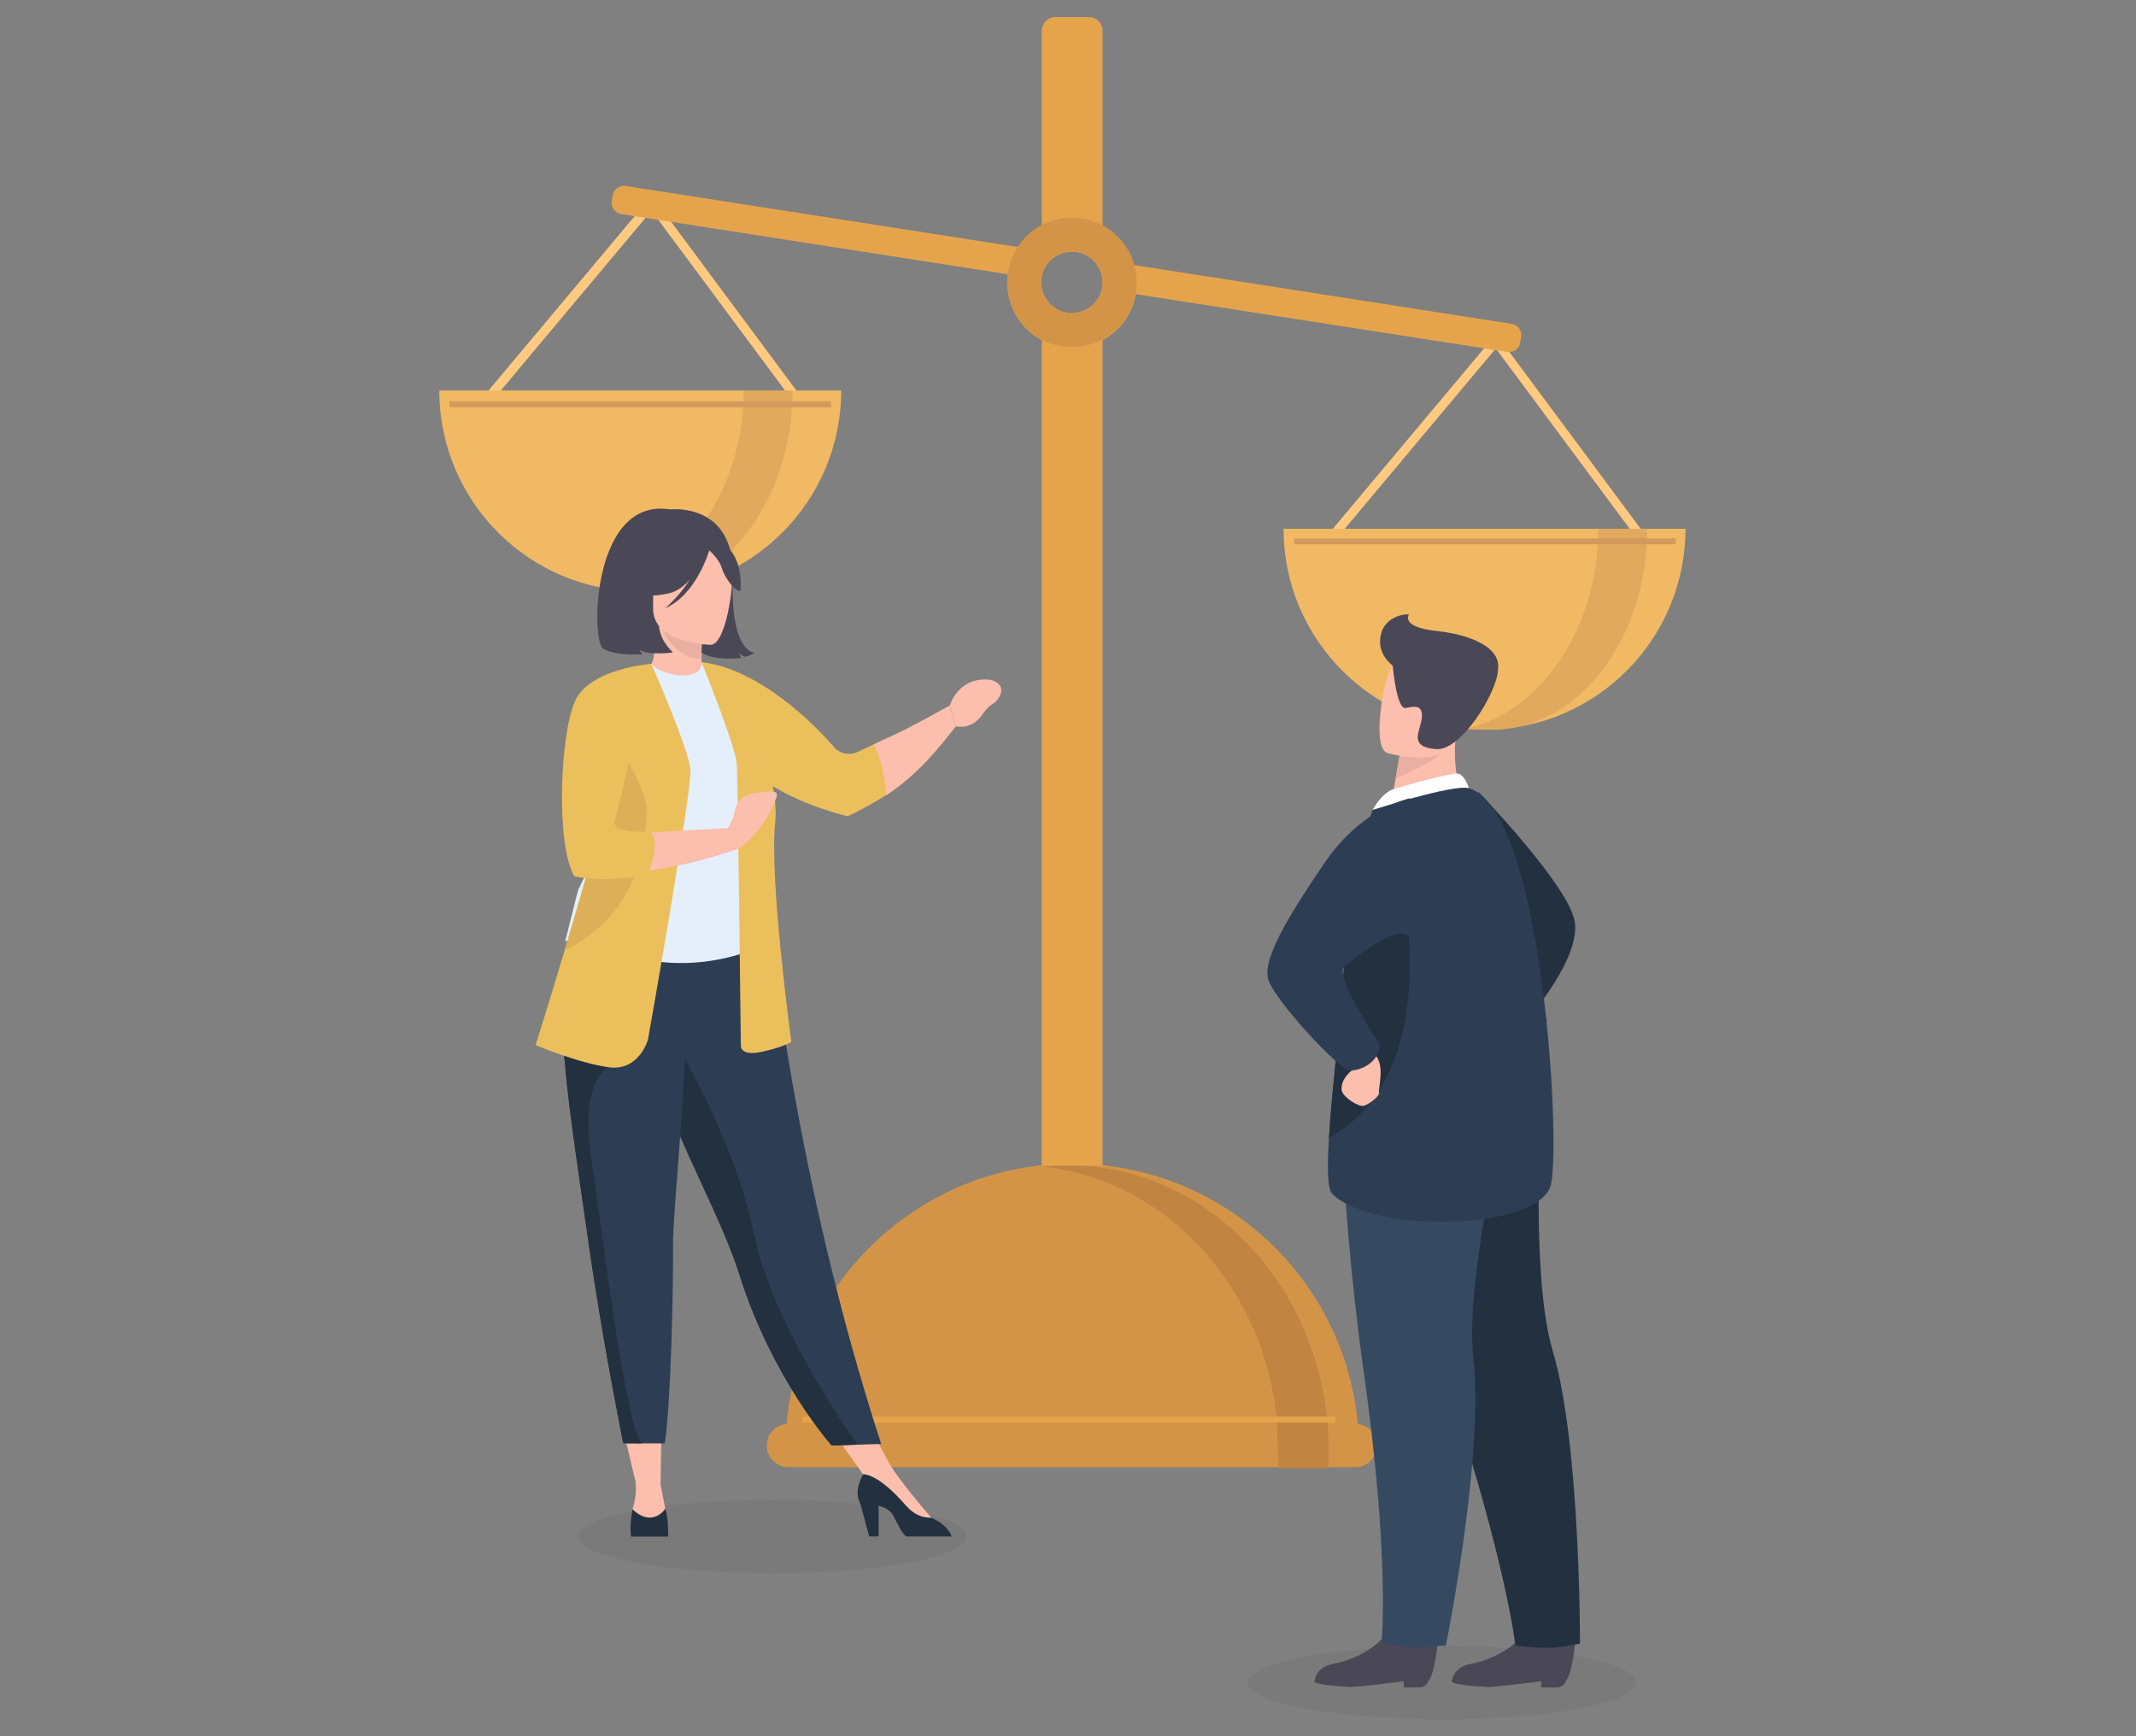 <?xml version="1.0" encoding="utf-8"?>
<!-- Generator: Adobe Illustrator 24.1.2, SVG Export Plug-In . SVG Version: 6.00 Build 0)  -->
<svg version="1.1" id="Layer_1" xmlns="http://www.w3.org/2000/svg" xmlns:xlink="http://www.w3.org/1999/xlink" x="0px" y="0px"
	 width="540px" height="438.99px" viewBox="0 0 540 438.99" enable-background="new 0 0 540 438.99" xml:space="preserve">
<rect x="0" y="0" width="540" height="438.99" fill="#808080" stroke="none"/>
<g>
	<ellipse opacity="0.05" cx="195.35" cy="388.48" rx="49.11" ry="9.26"/>
	<ellipse opacity="0.05" cx="364.54" cy="425.41" rx="49.11" ry="9.26"/>
	<g>
		<g>
			<g>
				<g>
					<polygon fill="#FFCA80" points="420.93,141.98 378.66,85.07 378.21,84.46 332.52,138.98 333.36,139.69 332.52,140.7 
						333.44,141.47 378.15,88.11 419.97,144.41 420.93,143.7 420.11,142.59 					"/>
					<g>
						<path fill="#F2B964" d="M375.3,184.49c28.05,0,50.8-22.74,50.8-50.8H324.5C324.5,161.75,347.25,184.49,375.3,184.49z"/>
						<path fill="#E1A95E" d="M370.41,184.26c2.15,0.24,4.7,0.23,6.81,0.23c21.66,0,39.22-22.74,39.22-50.8h-12.36
							C404.08,159.03,389.14,180.42,370.41,184.26z"/>
					</g>
				</g>
				<g>
					<polygon fill="#FFCA80" points="207.48,107.02 164.77,49.49 119.07,104.02 119.97,104.78 119.07,105.86 119.99,106.63 
						164.71,53.27 206.52,109.57 207.48,108.86 206.61,107.67 					"/>
					<path fill="#F2B964" d="M161.86,149.53c28.05,0,50.8-22.74,50.8-50.8H111.06C111.06,126.79,133.8,149.53,161.86,149.53z"/>
					<path fill="#E1A95E" d="M154.06,148.94c2.09,0.32,4.98,0.59,7.09,0.59c21.66,0,39.22-22.74,39.22-50.8h-12.36
						C188.01,124.06,172.79,145.1,154.06,148.94z"/>
				</g>
				<g>
					<path fill="#D49448" d="M343.27,360.02c-3.15-34.38-30.29-61.81-64.53-65.42v-0.37h-15.37v0.37
						c-34.24,3.61-61.37,31.03-64.53,65.4c-2.79,0.24-5,2.6-5,5.46l0,0c0,3.01,2.46,5.48,5.48,5.48h143.32
						c3.01,0,5.48-2.46,5.48-5.48l0,0C348.11,362.67,345.99,360.34,343.27,360.02z"/>
					<path fill="#C18441" d="M335.89,366.73c0-39.84-29.63-72.14-66.17-72.14c-2.14,0-4.26,0.11-6.35,0.33
						c31.7,3.29,56.87,30.96,59.57,65.62c-0.16,0,0.24,7.04,0.24,10.66h12.71C335.89,369.69,335.89,366.73,335.89,366.73z"/>
					<path fill="#E5A44C" d="M382.17,81.87l-95.44-14.85c-1.24-4.25-4.16-7.78-7.99-9.83V7.74c0-1.88-1.54-3.42-3.42-3.42h-8.52
						c-1.88,0-3.42,1.54-3.42,3.42v49.46c-2.36,1.26-4.37,3.08-5.86,5.28l-99.35-15.46c-1.57-0.24-3.05,0.84-3.29,2.4l-0.22,1.42
						c-0.24,1.57,0.84,3.05,2.4,3.29l97.82,15.22c-0.1,0.74-0.16,1.49-0.16,2.25c0,6.24,3.5,11.66,8.65,14.41v40.88v142.33v25.39
						c-0.29,0.03-0.58,0.07-0.88,0.1h17.12c-0.29-0.03-0.58-0.07-0.88-0.1v-25.39V126.89V86.01c4.36-2.33,7.54-6.59,8.41-11.64
						l93.92,14.61c1.57,0.24,3.05-0.84,3.29-2.4l0.22-1.42C384.82,83.59,383.74,82.11,382.17,81.87z M270.98,79.15
						c-4.29,0-7.76-3.48-7.76-7.76c0-4.29,3.48-7.76,7.76-7.76c4.29,0,7.76,3.48,7.76,7.76C278.74,75.68,275.26,79.15,270.98,79.15z
						"/>
					<rect x="202.87" y="358.18" fill="#E5A44C" width="134.73" height="1.5"/>
				</g>
			</g>
			<g>
				<polygon fill="#FCBEAD" points="156.77,358.18 160.87,375.45 167.01,375.41 167.24,358.18 				"/>
				<polygon fill="#FCBEAD" points="208.41,358.92 220.07,375.45 224.62,369.61 217.6,356.65 				"/>
				<path fill="#FCBEAD" d="M178.16,172.47c0.05,0.02-4.92,2.61-8.66,1.58c-3.52-0.96-5.82-5.52-5.77-5.53
					c1.49-0.3,1.92-2.34,1.89-11.15l0.67,0.13l11.33,2.24c0,0-0.26,3.57-0.27,6.92C177.34,169.5,177.51,172.17,178.16,172.47z"/>
				<path fill="#2D3D54" d="M222.77,365.08l-6.01,0.18l-6.5,0.2c0,0-15.01-16.72-23.44-43.52c-0.2-0.62-0.4-1.25-0.62-1.89
					c-4.61-13.44-14.16-30.31-19.2-45.58c-0.8-2.43-1.52-4.72-2.17-6.89c-0.21-0.69-0.41-1.38-0.6-2.05
					c-3.71-12.89-4.79-21.36-5.78-30.4l36.36,0.29C194.82,235.43,200.69,297.19,222.77,365.08z"/>
				<path fill="#E4EFFB" d="M189.73,214.53c-0.09,17.3,2.54,24.73,2.54,24.73s-15.57,7.91-34.07,2.09
					c-0.22-0.07-15.32-3.52-15.32-3.52c0.31-0.7,3.06-12.36,3.37-13c3.91-8.39,6.87-12.07,7.34-14.65c0.86-4.82,0.88-9.8,0.45-14.5
					c-1.13-12.44-4.49-22.77-4.49-22.77c5.04-1.15,9.89-3.11,15.14-5.08c1.21,1.5,4.77,3.02,7.97,2.95c3.69-0.08,4.84-1.64,4.7-3.4
					c3.93,2.19,7.05,4.26,7.05,4.26c3.34,5.8,10.11,11.43,10.6,20.32C195.12,194.17,189.73,214.05,189.73,214.53z"/>
				<path fill="#5F98A6" d="M158.46,216.46c-1.59,2.25-4.64,15.92-12.22,17.64c3.91-9.75,6.87-14.02,7.34-17.01
					c0.86-5.59,0.88-11.38,0.45-16.84c2.54-4.45,4.43-7.5,4.43-7.5c0.2-0.72,4.03-12.57,5.26-1.98
					C164.95,201.37,160.24,213.95,158.46,216.46z"/>
				<path fill="#FCBEAD" d="M160.67,374.48c0,0,0.49,3.42-0.78,7.08c0,0-1,4.58,3.5,4.66c4.51,0.09,5.61-0.34,5.1-3.15
					c-0.51-2.81-1.48-7.66-1.48-7.66L160.67,374.48z"/>
				<path fill="#22303F" d="M168.92,388.47c0,0,0,0-0.01,0.01h-9.33c-0.01-0.01-0.01-0.01-0.01-0.01c-0.51-2.39,0.32-6.9,0.32-6.9
					c5.11,4.88,8.3-0.12,8.3-0.12C169.01,383.53,168.92,388.47,168.92,388.47z"/>
				<path fill="#FCBEAD" d="M235.49,383.75c0,0-8.31-9.44-10.87-14.14l-6.18,3.17l13.82,12.98l3.23-0.43L235.49,383.75z"/>
				<path fill="#22303F" d="M240.58,388.45h-11.53c-1.02-0.91-1.98-2.76-3.17-5.18c-0.68-1.39-2.2-2.15-3.76-2.57v7.74h-2.39
					l-2.21-8.24c-1.47-2.76-0.37-5.29,0.67-7.47c1.2,0,4.7,0.87,10.84,7.92c2.02,2.32,4.25,3.14,6.46,3.08
					c0.03,0.02,0.06,0.04,0.09,0.05C239.07,385.4,240.21,387.37,240.58,388.45z"/>
				<path fill="#ECBF5D" d="M240.02,178.44c0,0-9.85,5.51-13.36,7.09c-1.25,0.56-3.52,1.62-5.83,2.7c-1.4,0.65-2.81,1.32-4.04,1.89
					c-2.07,0.97-4.53,0.44-6.01-1.3c-5.33-6.23-19.13-19.72-33.38-21.41l-0.05-0.02c0,0,0,0.01,0.01,0.02c-0.01,0-0.01,0-0.02,0
					l0.08,0.15c0.8,1.99,8.61,21.51,8.85,25.62c0.26,4.34,1.02,70.95,1.02,70.95s-0.51,3.06,5.36,1.79c5.87-1.28,7.4-2.55,7.4-2.55
					s-5.61-41.09-4.08-55.38c0.3-2.8,0.03-5.96-0.6-9.21c8.68,5.26,18.91,7.59,18.91,7.59s3.82-1.67,9.75-5.34
					c2.49-1.54,5.38-4.01,8.22-6.61c3.43-3.15,9.34-10.75,9.34-10.75L240.02,178.44z"/>
				<path fill="#22303F" d="M216.76,365.26l-6.5,0.2c0,0-15.01-16.72-23.44-43.52c-0.2-0.62-0.4-1.25-0.62-1.89
					c-4.61-13.44-14.16-30.31-19.2-45.58c-0.8-2.43-1.52-4.72-2.17-6.89c-0.21-0.69-0.41-1.38-0.6-2.05l5.35-4.06
					c0,0,16.08,26.03,21.05,50.53C194.97,333.29,212.28,358.9,216.76,365.26z"/>
				<path fill="#2D3D54" d="M170.15,314.29c0.09,11.91-0.51,39.3-2.06,50.64h-5.76c-3.18,0-4.77-0.05-4.77-0.05
					c-3.89-19.72-6.66-36.03-8.68-50.09c-1.65-11.54-3.12-21.43-4.25-29.94c-1.14-8.57-1.93-15.74-2.21-21.8
					c-0.04-0.95-0.08-1.88-0.09-2.78c-0.02-0.91-0.02-1.79-0.02-2.64l31.42-3.06C173.33,275.44,170.1,307.37,170.15,314.29z"/>
				<path fill="#22303F" d="M162.33,364.93c-3.18,0-4.77-0.05-4.77-0.05c-3.89-19.72-6.66-36.03-8.68-50.09
					c-1.65-11.54-3.12-21.43-4.25-29.94c-1.14-8.57-1.93-15.74-2.21-21.8l11.53,6.78c0,0-7.36,2.6-4.55,22.25
					C152.2,311.74,158.42,362.15,162.33,364.93z"/>
				<path fill="#ECBF5D" d="M163.81,262.86c0,0-2.21,8-9.87,6.98c-7.66-1.02-18.54-5.61-18.54-5.61s3.27-10.34,7.34-23.92
					c4.93-16.44,11.02-37.64,13.9-51.01c0.81-3.75,1.36-6.88,1.56-9.12l6.48-12.33c0,0,9.34,21.26,9.85,26.62
					C175.04,199.82,163.81,262.86,163.81,262.86z"/>
				<path fill="#FCBEAD" d="M191.16,200.45c-3.68,0.48-5.1,2.44-5.55,5.08c-0.25,1.43-0.98,2.83-1.6,3.83
					c-3.67,0.2-12.41,0.67-19.76,1.14l-0.61,9.63c6.03-0.75,13.45-2.28,21.98-5.2c0.66-0.11,1.48-0.52,2.5-1.36
					c5.29-4.33,8.29-11.58,8.3-12.62C196.43,199.91,194.84,199.96,191.16,200.45z"/>
				<path fill="#DDAF58" d="M163.47,205.69c-0.34,8.68-2.38,25.52-20.59,34.54c-0.05,0.02-0.1,0.05-0.15,0.07
					c4.93-16.44,11.02-37.64,13.9-51.01C159.98,194.29,163.66,200.92,163.47,205.69z"/>
				<path fill="#ECBF5D" d="M164.68,167.84c0,0-15.57,1.1-19.32,9.44c-3.74,8.34-4.93,36.07-0.17,44.24c0,0,6.56,1.87,18.16-0.3
					c0.14-0.03,0.29-0.05,0.43-0.08c0,0,3.7-9.06,0.38-10.85c0,0-9.78,0.51-8.76-2.72C156.43,204.34,164.68,167.84,164.68,167.84z"
					/>
				<g>
					<path fill="#FCBEAD" d="M250.58,171.9c-8.38-1.08-10.49,6.54-10.49,6.54l1.56,5.23c2.58,0.36,4.84-0.32,6.92-3.3
						c2.08-2.98,2.66-1.84,3.98-4.05C254.35,173.32,251.54,172.2,250.58,171.9z"/>
					<path fill="#FCBEAD" d="M226.66,185.53c-1.25,0.56-3.52,1.62-5.83,2.7c1.24,2.2,2.79,6.2,3.2,12.8
						c2.49-1.54,5.71-4.12,8.46-6.82c4.41-4.33,9.1-10.55,9.1-10.55l-1.56-5.23C240.02,178.44,230.18,183.94,226.66,185.53z"/>
				</g>
				<g id="girl_2_6_">
					<path fill="#4A4756" d="M170.1,149.79c0,0-7.94,7.41,0.01,15.16c0,0-6.28,0.91-8.5-0.74c0,0,0.46,0.83,0.87,1.2
						c0,0-7.04,0.58-10.06-1.49c-3.01-2.07-2.8-38.25,16.96-35.12c0,0,16.54-2.02,15.88,17.26c-0.66,19.28,5.6,18.99,5.6,18.99
						s-1.7,0.94-2.54,0.98c0,0-1.25-0.41-1.53-1.08c0,0,0.29,1.06,0.62,1.38c0,0-6.74,0.95-10.23-1.45
						C173.7,162.48,169.32,153.79,170.1,149.79z"/>
					<path fill="#E9B0A2" d="M177.71,159.83c0,0-0.35,3.52-0.44,6.85c-6.27-0.34-9.44-6.15-10.72-9.36L177.71,159.83z"/>
					<path fill="#FCBEAD" d="M179.73,163.03c0,0-14.85-0.14-14.63-9.38c0.23-9.25-1.54-15.5,7.96-15.8
						c9.49-0.3,11.25,3.27,11.92,6.38C185.65,147.33,183.6,162.83,179.73,163.03z"/>
					<path fill="#4A4756" d="M184.67,139.07c-2.22-2.84-3.97-2.27-4.97-1.46c-8-4.67-13.4,1.79-13.4,1.79
						c-1.16,6.61-6.05,10.29-6.05,10.29s2.66,1.74,8.94,0.3c1.92-0.44,3.65-1.75,5.14-3.36c-2.63,4.17-6.15,7.13-6.15,7.13
						c7.54-3.25,10.8-13.54,11.13-14.63c0.89,0.84,2.63,2.65,3.13,4.4c0.68,2.37,3.31,6.01,4.73,5.89
						C187.17,149.41,188,143.33,184.67,139.07z"/>
				</g>
			</g>
			<rect x="327.18" y="136.12" fill="#D29A5B" width="96.44" height="1.5"/>
			<rect x="113.63" y="101.46" fill="#D29A5B" width="96.44" height="1.5"/>
			<path fill="#D49448" d="M270.98,55.02c-9.04,0-16.37,7.33-16.37,16.37c0,9.04,7.33,16.37,16.37,16.37
				c9.04,0,16.37-7.33,16.37-16.37C287.35,62.35,280.02,55.02,270.98,55.02z M270.98,79.15c-4.29,0-7.76-3.48-7.76-7.76
				c0-4.29,3.48-7.76,7.76-7.76c4.29,0,7.76,3.48,7.76,7.76C278.74,75.68,275.26,79.15,270.98,79.15z"/>
			<g>
				<g>
					<path fill="#4A4756" d="M386.69,410.67c-2.76,6.03-10.4,9.24-14.97,10.03c-4.56,0.8-4.67,4.56-4.67,4.56s0.98,0.89,9.02,1.24
						c2.06,0.1,13.57-1.44,13.57-1.44v1.59h2.94h0.98c1.08,0,1.99-0.7,2.3-1.67c1.97-2.09,2.62-12.63,2.62-12.63
						S389.6,404.32,386.69,410.67z"/>
					<path fill="#4A4756" d="M351.94,410.67c-2.76,6.03-10.4,9.24-14.97,10.03c-4.56,0.8-4.67,4.56-4.67,4.56s0.98,0.89,9.02,1.24
						c2.06,0.1,13.57-1.44,13.57-1.44v1.59h2.94h0.98c1.08,0,1.99-0.7,2.3-1.67c1.97-2.09,2.62-12.63,2.62-12.63
						S354.85,404.32,351.94,410.67z"/>
				</g>
				<g>
					<path fill="#22303F" d="M373.72,200.19c0,0,23.32,24.08,24.44,33.15c1.12,9.08-11.1,23.28-11.1,23.28L373.72,200.19z"/>
					<path fill="#22303F" d="M346.46,277.11c0,0,4.08,26.12,19.32,72.47c15.23,46.36,17.31,66.43,17.31,66.43s4.12,0.6,8.47,0.6
						c2.75,0,7.87-1.06,7.87-1.06s0.14-50.66-6.88-73.98c-7.02-23.31-1.52-84.04-1.52-84.04L346.46,277.11z"/>
					<path fill="#354961" d="M338.51,258.97c0,0-0.58,39.35,6.23,87.67c6.81,48.32,4.5,68.83,4.5,68.83s5.61,1,7.57,1.07
						c2.11,0.07,8.73-0.53,8.73-0.53s9.75-48.34,6.95-72.52c-2.79-24.19,13.35-82.99,13.35-82.99L338.51,258.97z"/>
					<path fill="#FCBEAD" d="M370.08,202.47l-7.69,5.7l-11.12-2.34c0.15-1.01,0.89-5.22,1.56-9.02c0.04-0.22,0.08-0.45,0.12-0.67
						c0.57-3.24,1.07-6.02,1.07-6.02l10.38-5.17l3.87-1.93c-0.01,0.07-0.3,3.59-0.34,4.11C367.2,196.26,370.08,202.47,370.08,202.47
						z"/>
					<path fill="#FFFFFF" d="M352.05,199.59c0.24-0.1,15.12-4.49,16.74-3.96c1.62,0.53,2.57,3.66,2.57,3.66l-24.34,5.5
						C347.02,204.8,348.94,200.9,352.05,199.59z"/>
					<path fill="#2D3D54" d="M392.11,299.42c-2.52,11.5-44.49,12.87-55.31,2.43c-1.23-1.19-1.29-6.73-0.83-14.2
						c0.91-14.59,3.82-36.53,3.94-47.75c0.06-5.41,0.8-10.95,1.79-15.98c2.11-10.72,5.32-19.13,5.32-19.13s20.5-6.63,24.34-5.5
						C389.84,204.72,394.63,287.91,392.11,299.42z"/>
					<path fill="#22303F" d="M335.97,287.65c0.91-14.59,3.82-36.53,3.94-47.75c0.06-5.41,0.8-10.95,1.79-15.98l12.33-2.18
						C354.03,221.75,366.09,270.99,335.97,287.65z"/>
					<path fill="#FCBEAD" d="M342.65,267.31c0,0,0.84,2.01-0.92,3.36c-1.77,1.35-2.91,3.53-2.51,5.13c0.4,1.6,4.28,4.2,5.62,3.78
						c1.34-0.42,4.07-2.52,3.78-3.37c-0.29-0.84,1.84-7.39-1.43-9.92C343.91,263.78,342.65,267.31,342.65,267.31z"/>
					<path fill="#2D3D54" d="M356.44,201.84c0,0-12.03,2.25-21.61,16.37c-9.58,14.12-15.89,24.62-14.12,29.71
						c1.77,5.09,17.86,22.74,20.63,22.74c2.77,0,7.25-2.02,7.5-6.56c0,0-11.33-16.98-9.1-19.52c0.95-1.09,14.71-12.25,16.67-7.21
						C359.66,245.73,356.44,201.84,356.44,201.84z"/>
					<path fill="#E9B0A2" d="M367.15,187.28c-2.28,4.36-10.78,8.14-14.32,9.52c0.04-0.22,0.08-0.45,0.12-0.67
						c0.57-3.24,1.07-6.02,1.07-6.02l10.38-5.17C366.69,184.9,368.09,185.48,367.15,187.28z"/>
					<path fill="#FCBEAD" d="M350.67,190.35c0,0,15.37,4.79,18.21-4.82c2.84-9.62,6.73-15.48-2.96-18.94
						c-9.69-3.47-12.69-0.36-14.42,2.62C349.77,172.18,346.74,188.86,350.67,190.35z"/>
					<path fill="#4A4756" d="M367.05,160.13L367.05,160.13c-0.49-0.11-0.97-0.2-1.46-0.28c-2.63-0.43-5.38-0.46-7.8-1.56
						c-0.59-0.27-1.17-0.62-1.53-1.15c-0.36-0.54-0.43-1.3-0.03-1.81c-2.53-0.09-5.15,1.15-6.43,3.31l0,0c0,0-0.01,0.01-0.02,0.03
						c-0.02,0.03-0.04,0.07-0.05,0.1c0,0.01-0.01,0.02-0.02,0.03c-0.06,0.11-0.12,0.23-0.18,0.34c-0.15,0.31-0.25,0.64-0.34,0.97
						c-0.54,1.86-0.76,5.19,2.89,8.18c0,0,0.98,11.19,3.29,10.71c2.31-0.49,4.41-0.85,4.07,2.53c-0.34,3.37-3.55,7.27,3.58,7.87
						c6.49,0.54,15.57-14.65,15.67-20.01c0,0,0,0,0-0.01C379.92,162.23,367.05,160.13,367.05,160.13z"/>
				</g>
			</g>
		</g>
	</g>
</g>
</svg>
